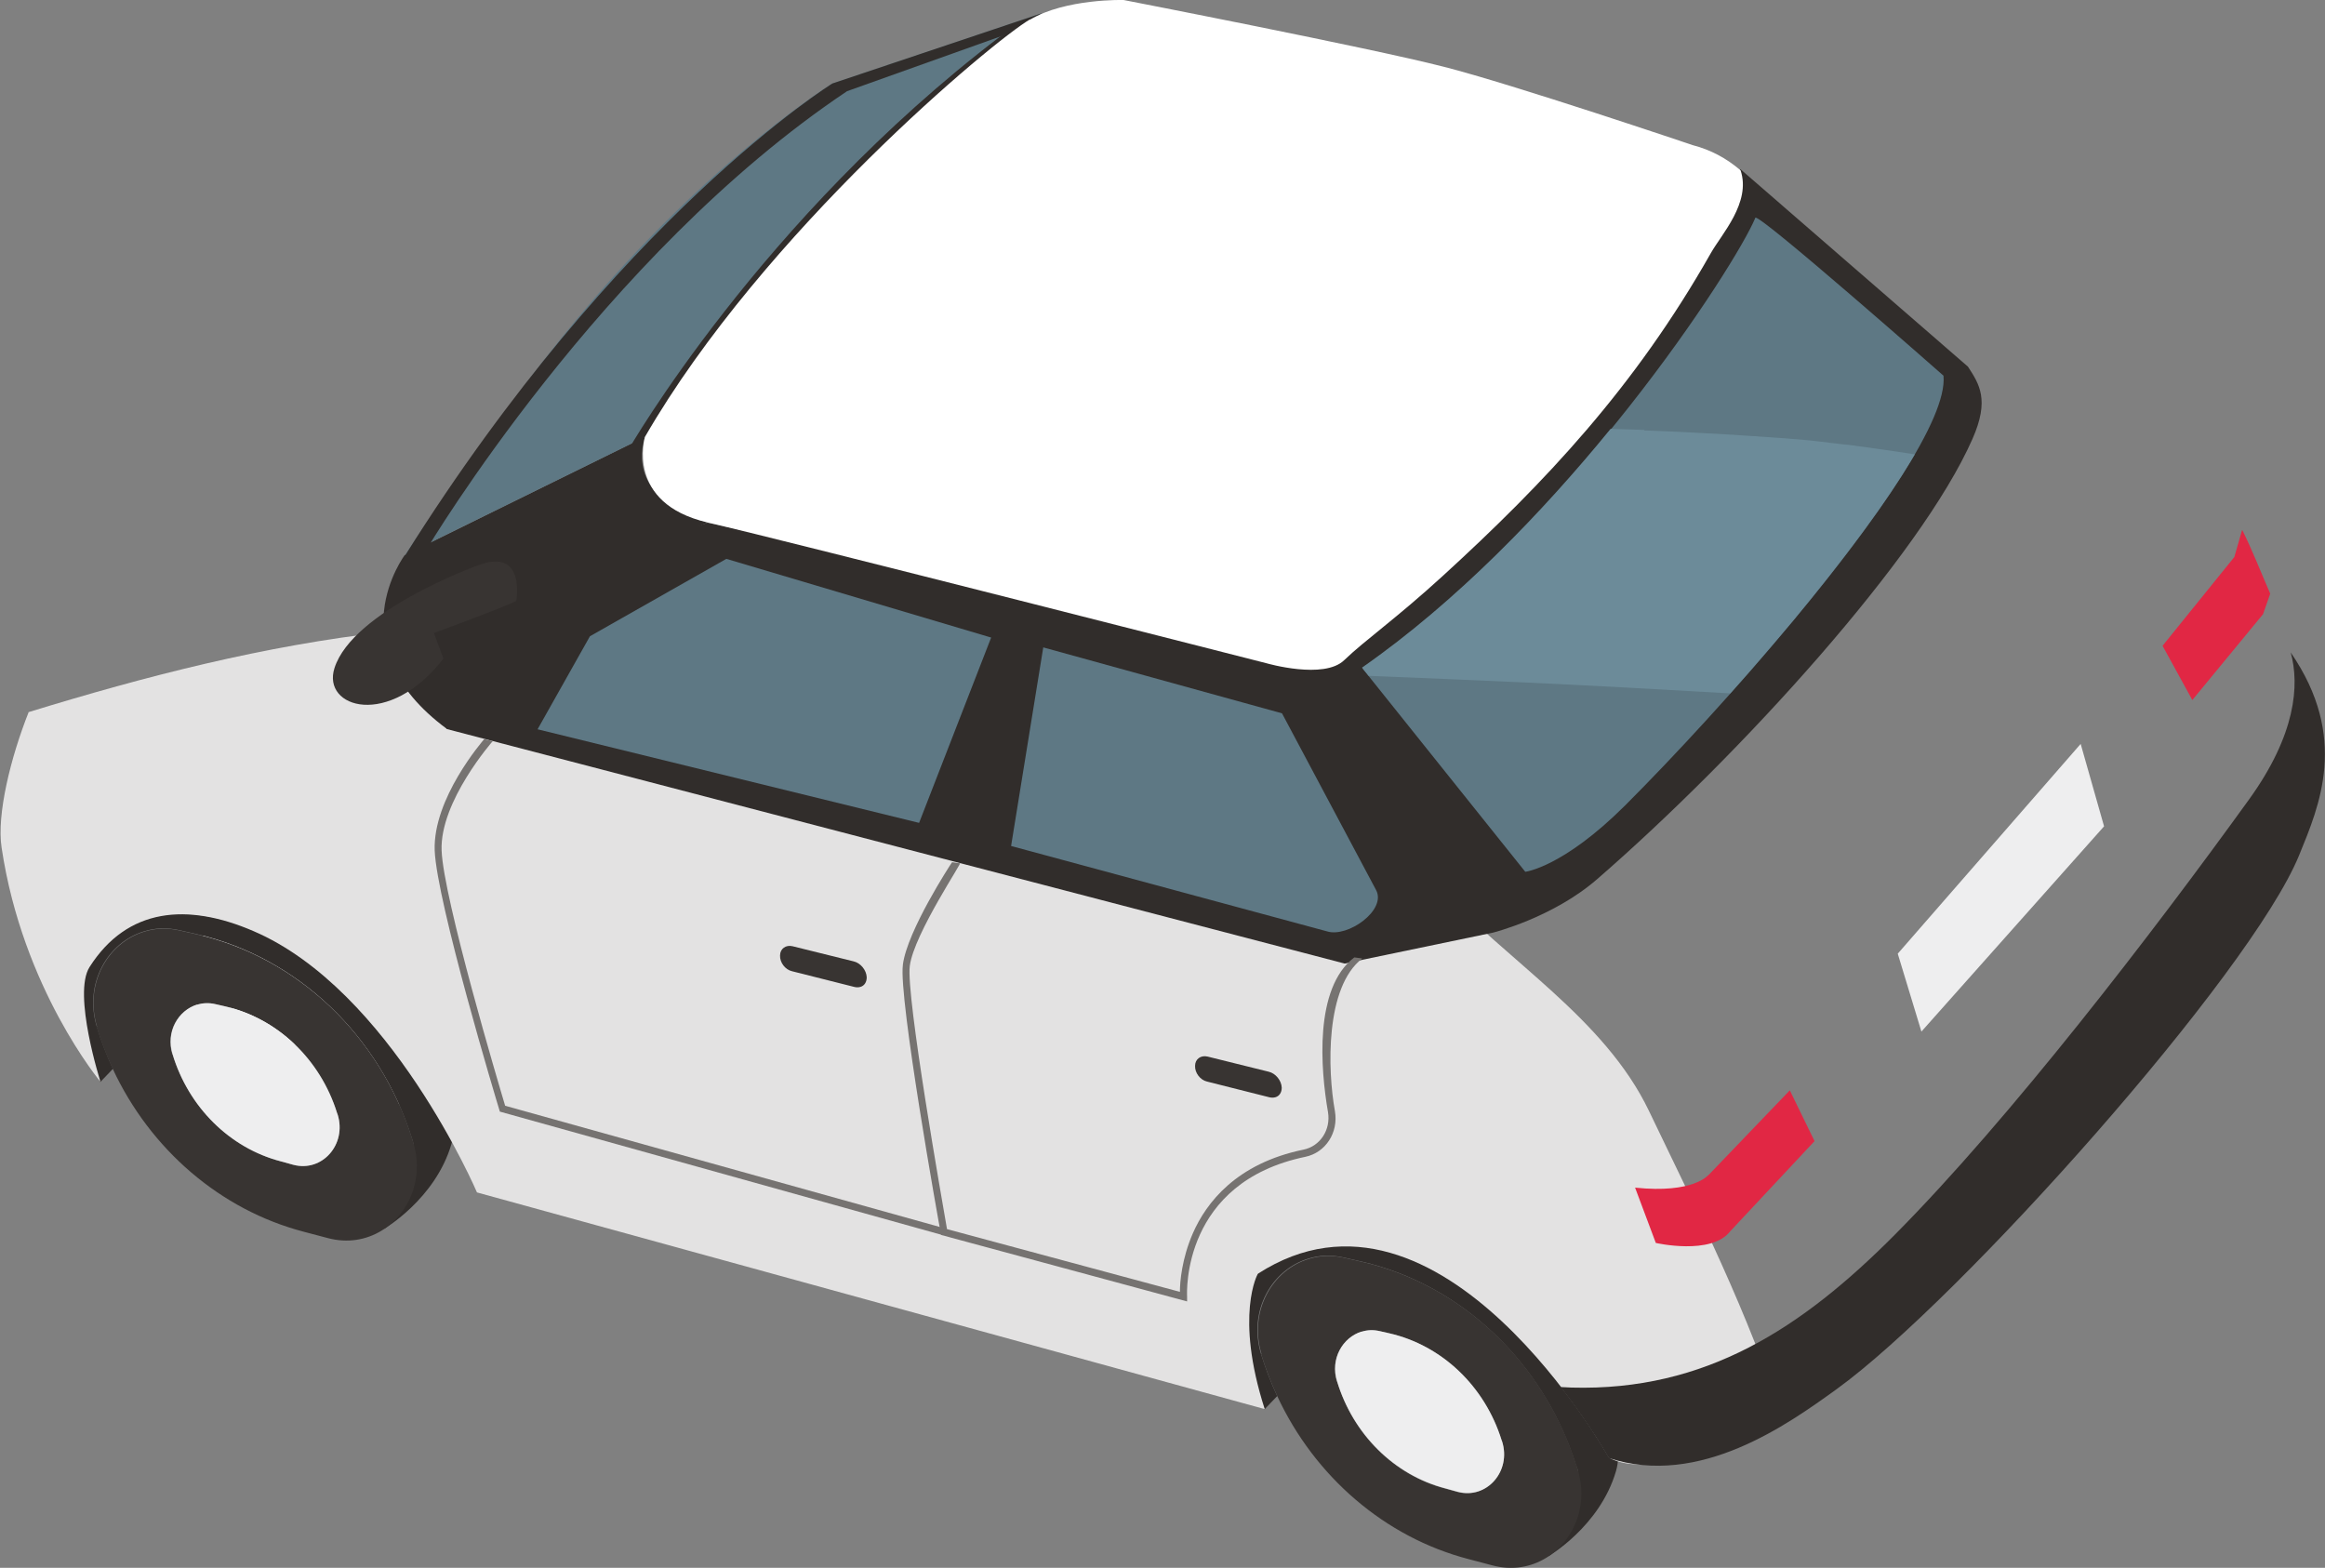 <?xml version="1.0" encoding="UTF-8"?>
<svg id="uuid-deed53bf-2d8d-4eee-96aa-9846ab4fb7a0" data-name="Calque_2" xmlns="http://www.w3.org/2000/svg" viewBox="0 0 87.45 58.97">
  <rect x="0" y="0" width="87.45" height="58.97" fill="#808080" stroke="none"/>
  <defs>
    <style>
      .uuid-8732a6d0-090e-4143-82c0-48171e966f89 {
        fill: #383432;
      }

      .uuid-256d6c81-fa0c-4172-b53c-26223019ebff {
        fill: #eeeeef;
      }

      .uuid-9de715df-46b4-4d78-b3fa-e9d3b54489d1 {
        fill: #fff;
      }

      .uuid-8b9bda04-bae6-45f9-91b7-0b1e2cc7345a {
        fill: #5e7884;
      }

      .uuid-b4b85791-8b0a-4dc2-9e6e-8f141f81bb0e {
        fill: #767371;
      }

      .uuid-41c89811-67fb-40fd-9ba5-fbf7dd2dee67 {
        fill: #e12744;
      }

      .uuid-7d89cfcb-df6d-4efb-ab44-a87e92fb539e {
        fill: #312d2b;
      }

      .uuid-46374fdd-61a4-4317-b101-ca2930d977fb {
        fill: #e3e2e2;
      }

      .uuid-c9a9bcd8-caf5-40aa-ab1e-d2bfbad7e92a {
        fill: #6c8b99;
      }
    </style>
  </defs>
  <g id="uuid-9e7d50f3-1255-469d-a6fe-8763fa558217" data-name="Les_Véhicules">
    <g id="uuid-5d2d1402-97db-4c8a-82d3-b6d4f7ff55dc" data-name="Vehic_x5F_VoitureTourne_x5F_HG">
      <polygon class="uuid-9de715df-46b4-4d78-b3fa-e9d3b54489d1" points="5.83 36.25 19.56 44.17 21.78 42.88 8.05 34.96 5.83 36.25"/>
      <path class="uuid-7d89cfcb-df6d-4efb-ab44-a87e92fb539e" d="M51.83,46.82c4.25.79,9.79,5.67,8.95,8.52-.61,2.08-2.55,3.2-2.55,3.2.17-.55,1.29-2.66,1.1-3.29l-.04-.1c-1.21-3.88-4.31-6.83-8.08-7.7l-.66-.15c-.47-.11-.93-.09-1.34.04-1.37.41-2.27,1.96-1.78,3.58.17.55.37,1.08.61,1.59l-.48.5c-1.19-2.9-1.58-7.27,4.27-6.19"/>
      <path class="uuid-8732a6d0-090e-4143-82c0-48171e966f89" d="M47.43,50.92c.17.55.37,1.08.61,1.59,1.41,3.03,4.05,5.31,7.19,6.13l.91.24c1.48.39,2.8-.52,3.21-1.84.17-.54.18-1.16-.01-1.78l-.03-.1c-1.21-3.88-4.31-6.83-8.08-7.7l-.66-.15c-.47-.11-.93-.09-1.34.04-1.37.41-2.27,1.96-1.78,3.58M50.28,51.96c-.26-.84.21-1.65.93-1.87.22-.07.45-.08.7-.02l.35.08c1.97.45,3.59,1.99,4.22,4.02l.02.05c.35,1.12-.58,2.18-1.67,1.9l-.47-.13c-1.92-.5-3.47-2.04-4.07-4.03"/>
      <path class="uuid-256d6c81-fa0c-4172-b53c-26223019ebff" d="M51.21,50.09c.22-.07.45-.08.7-.02l.35.08c1.97.45,3.59,1.99,4.22,4.02l.02.05c.35,1.12-.58,2.18-1.67,1.89l-.47-.13c-1.92-.5-3.47-2.04-4.07-4.03-.26-.84.21-1.65.93-1.87"/>
      <path class="uuid-7d89cfcb-df6d-4efb-ab44-a87e92fb539e" d="M8.03,34.51c4.25.79,9.79,5.67,8.95,8.52-.61,2.08-2.55,3.2-2.55,3.2.17-.55,1.29-2.66,1.1-3.29l-.03-.1c-1.21-3.88-4.31-6.83-8.08-7.7l-.66-.15c-.47-.11-.93-.09-1.34.04-1.37.41-2.27,1.96-1.78,3.58.17.55.37,1.08.61,1.59l-.48.5c-1.19-2.91-1.58-7.27,4.27-6.19"/>
      <path class="uuid-8732a6d0-090e-4143-82c0-48171e966f89" d="M3.63,38.62c.17.55.37,1.08.61,1.58,1.41,3.03,4.05,5.31,7.19,6.13l.91.24c1.48.39,2.8-.52,3.21-1.84.17-.54.18-1.16-.01-1.78l-.03-.1c-1.21-3.88-4.31-6.83-8.08-7.7l-.66-.15c-.47-.11-.93-.09-1.34.04-1.37.41-2.27,1.96-1.78,3.58M6.48,39.66c-.26-.84.21-1.65.93-1.87.22-.06.45-.08.7-.02l.35.08c1.97.45,3.59,1.99,4.22,4.02l.02.05c.35,1.12-.58,2.18-1.67,1.89l-.47-.13c-1.92-.5-3.47-2.04-4.07-4.03"/>
      <path class="uuid-256d6c81-fa0c-4172-b53c-26223019ebff" d="M7.41,37.79c.22-.07.45-.08.7-.02l.35.08c1.97.45,3.59,1.99,4.22,4.02l.02.05c.35,1.12-.58,2.18-1.67,1.89l-.47-.13c-1.92-.5-3.47-2.04-4.07-4.03-.26-.84.21-1.65.93-1.87"/>
      <path class="uuid-46374fdd-61a4-4317-b101-ca2930d977fb" d="M1.06,26.79c4.42-1.36,8.89-2.51,13.51-3.03.05,0,.09-.02.14-.03,7.5,1.65,14.97,3.58,22.52,4.92,3.58.64,7.21.98,10.75,1.92,1.36.36,3.57.76,5.31,1.46.19.47.45.92.82,1.32,2.54,2.78,6.23,4.93,7.91,8.43,1.84,3.83,3.76,7.63,5.07,11.76-1.74.82-5.1,2.09-6.57,1.29,0,0-6.33-11.36-13.21-6.92,0,0-.88,1.55.26,5.09l-29.63-8.15s-3.25-7.62-8.41-9.83c-2.48-1.07-4.74-.88-6.16,1.35-.65,1.01.41,4.32.41,4.32,0,0-2.93-3.5-3.72-8.81-.19-1.24.34-3.39,1.02-5.1"/>
      <path class="uuid-7d89cfcb-df6d-4efb-ab44-a87e92fb539e" d="M71.27,46.44c4.33-4.36,9.7-11.35,13.33-16.38,1.75-2.43,1.9-4.29,1.56-5.52,2.2,3.2,1.07,5.78.32,7.62-1.82,4.47-12.77,16.74-17.4,20.09-1.83,1.32-5.15,3.71-8.57,2.59,0,0-.67-1.2-1.81-2.67.14,0,.28.02.41.02,5.06.14,8.68-2.25,12.16-5.75"/>
      <path class="uuid-7d89cfcb-df6d-4efb-ab44-a87e92fb539e" d="M65.47,6.37l8.55,7.42c.43.66.82,1.25.17,2.72-1.94,4.41-8.73,11.88-14.12,16.56-1.67,1.45-3.92,2.01-3.92,2.01l-5.58,1.16-3.51-10.64s2.61-1.21,5.54-3.44c9.4-7.14,12.86-15.8,12.86-15.8"/>
      <polygon class="uuid-7d89cfcb-df6d-4efb-ab44-a87e92fb539e" points="48.6 24.44 54.28 35.22 50.57 36.24 16.8 27.42 15.46 23.73 26.61 19.66 48.6 24.44"/>
      <path class="uuid-7d89cfcb-df6d-4efb-ab44-a87e92fb539e" d="M15.23,20.88l9.03-4.45c-.74,2.47,2.35,3.22,2.35,3.22l-6.6,3.07-3.21,4.69c-4.19-3.1-1.57-6.54-1.57-6.54"/>
      <path class="uuid-8b9bda04-bae6-45f9-91b7-0b1e2cc7345a" d="M66.02,8.19c.09-.22,7.08,5.94,7.08,5.94.16,1.6-2.48,5.4-5.63,9.19-2.13,2.56-4.48,5.11-6.35,6.98-2.34,2.33-3.75,2.49-3.75,2.49l-6.13-7.66c7.79-5.43,14.03-15.13,14.78-16.93"/>
      <path class="uuid-c9a9bcd8-caf5-40aa-ab1e-d2bfbad7e92a" d="M69.15,16.68c-.06,0-.12-.02-.18-.02.07,0,.13.02.18.02"/>
      <path class="uuid-c9a9bcd8-caf5-40aa-ab1e-d2bfbad7e92a" d="M61.85,16.19c1.35.05,2.7.12,4.04.21.67.04,1.34.09,2.01.15.51.04,2.41.3,1.25.13.96.13,1.92.26,2.87.41-1.04,1.78-2.71,4-4.55,6.22-.78.93-1.58,1.87-2.39,2.77-2.57-.15-5.13-.29-7.7-.41-1.97-.09-3.93-.17-5.9-.25l-.25-.31c3.57-2.49,6.81-5.87,9.35-8.98.42.01.84.03,1.26.04"/>
      <path class="uuid-8b9bda04-bae6-45f9-91b7-0b1e2cc7345a" d="M48.22,26.83l3.54,6.65c.4.75-1.07,1.8-1.85,1.55l-11.88-3.21,1.21-7.47,8.98,2.48Z"/>
      <polygon class="uuid-8b9bda04-bae6-45f9-91b7-0b1e2cc7345a" points="27.32 21.02 37.28 23.98 34.57 30.95 20.22 27.43 22.19 23.93 27.32 21.02"/>
      <path class="uuid-8732a6d0-090e-4143-82c0-48171e966f89" d="M17.96,21.27c1.83-.71,1.46,1.33,1.46,1.33-.43.23-3.1,1.21-3.1,1.21l.36.96c-2.05,2.65-4.58,1.86-4.1.36.69-2.17,5.38-3.86,5.38-3.86"/>
      <path class="uuid-8b9bda04-bae6-45f9-91b7-0b1e2cc7345a" d="M31.31,3.14l7.87-2.64-4.2,3.33c-2.8,2.22-4.95,5.06-7.14,7.93l-3.57,4.67-9.03,4.44s3.72-5.72,7.08-9.61c4.74-5.51,9-8.13,9-8.13"/>
      <path class="uuid-7d89cfcb-df6d-4efb-ab44-a87e92fb539e" d="M39.18.5l-.82.61-6.5,2.32c-9.23,6.17-15.8,17.21-15.8,17.21l-.82.25C23.25,8.12,31.31,3.14,31.31,3.14l7.87-2.64Z"/>
      <path class="uuid-7d89cfcb-df6d-4efb-ab44-a87e92fb539e" d="M39.18.5s-.56.44-1.67,1.33c-1.85,1.48-5.06,4.23-8.56,8.48-1.42,1.72-2.68,3.63-4.69,6.13l-.64.5s4.98-8.7,13.99-15.56l1.57-.87Z"/>
      <path class="uuid-41c89811-67fb-40fd-9ba5-fbf7dd2dee67" d="M84.34,19.94c.35.69.73,1.66,1.05,2.39l-.27.77-2.66,3.23-1.12-2.04,2.7-3.34.29-1.01Z"/>
      <path class="uuid-41c89811-67fb-40fd-9ba5-fbf7dd2dee67" d="M64.25,44.21l3.07-3.2.93,1.91-3.17,3.39c-.71.92-2.8.44-2.8.44l-.78-2.08c2.2.23,2.75-.47,2.75-.47"/>
      <polygon class="uuid-256d6c81-fa0c-4172-b53c-26223019ebff" points="79.14 31.08 72.27 38.8 71.38 35.87 78.26 27.98 79.14 31.08"/>
      <path class="uuid-9de715df-46b4-4d78-b3fa-e9d3b54489d1" d="M38.74.74C40.09-.06,42.26,0,42.26,0c0,0,9.28,1.8,12.04,2.51,2.6.66,9.37,2.95,9.37,2.95.66.17,1.27.49,1.8.95.4,1.21-.72,2.4-1.12,3.11-2.86,5.05-6.23,8.62-10.08,12.14-1.76,1.61-2.92,2.41-3.71,3.17-.76.74-2.91.12-2.91.12,0,0-17.94-4.58-21.04-5.3-3.1-.72-2.35-3.22-2.35-3.22,4.45-7.7,13.12-14.91,14.48-15.7"/>
      <path class="uuid-b4b85791-8b0a-4dc2-9e6e-8f141f81bb0e" d="M33.96,36.28c.17-1.28,1.78-3.75,1.85-3.85l.29.04c.19-.17-1.72,2.64-1.88,3.86-.15,1.13,1.24,8.97,1.4,9.9l8.76,2.36c0-.37.07-1.25.49-2.21.5-1.14,1.63-2.62,4.16-3.14.63-.13,1.03-.75.92-1.41-.28-1.61-.53-4.67.99-5.82l.3.04c-1.4,1.07-1.31,4.19-1.03,5.74.14.81-.35,1.56-1.11,1.72-4.63.96-4.46,5.08-4.45,5.26v.18s-9.25-2.5-9.25-2.5l-.02-.09c-.07-.36-1.59-8.84-1.42-10.07"/>
      <path class="uuid-b4b85791-8b0a-4dc2-9e6e-8f141f81bb0e" d="M18.22,27.8l.31.08s-1.99,2.26-1.92,4.11c.07,1.81,2.15,8.8,2.39,9.6l16.53,4.61-.06.26-16.6-4.63-.07-.02-.02-.07c-.1-.32-2.35-7.8-2.43-9.75-.07-1.96,1.79-4.1,1.87-4.2"/>
      <path class="uuid-8732a6d0-090e-4143-82c0-48171e966f89" d="M29.81,35.59l2.3.57c.26.06.48.33.49.6,0,.18-.09.32-.24.36-.07.02-.15.02-.23,0l-2.34-.59c-.26-.06-.46-.33-.45-.59,0-.26.22-.41.47-.35"/>
      <path class="uuid-8732a6d0-090e-4143-82c0-48171e966f89" d="M45.42,39.74l2.3.57c.26.06.48.33.49.6,0,.18-.09.32-.24.36-.07.02-.15.02-.23,0l-2.34-.59c-.26-.06-.46-.33-.45-.59,0-.26.22-.41.47-.35"/>
    </g>
  </g>
</svg>